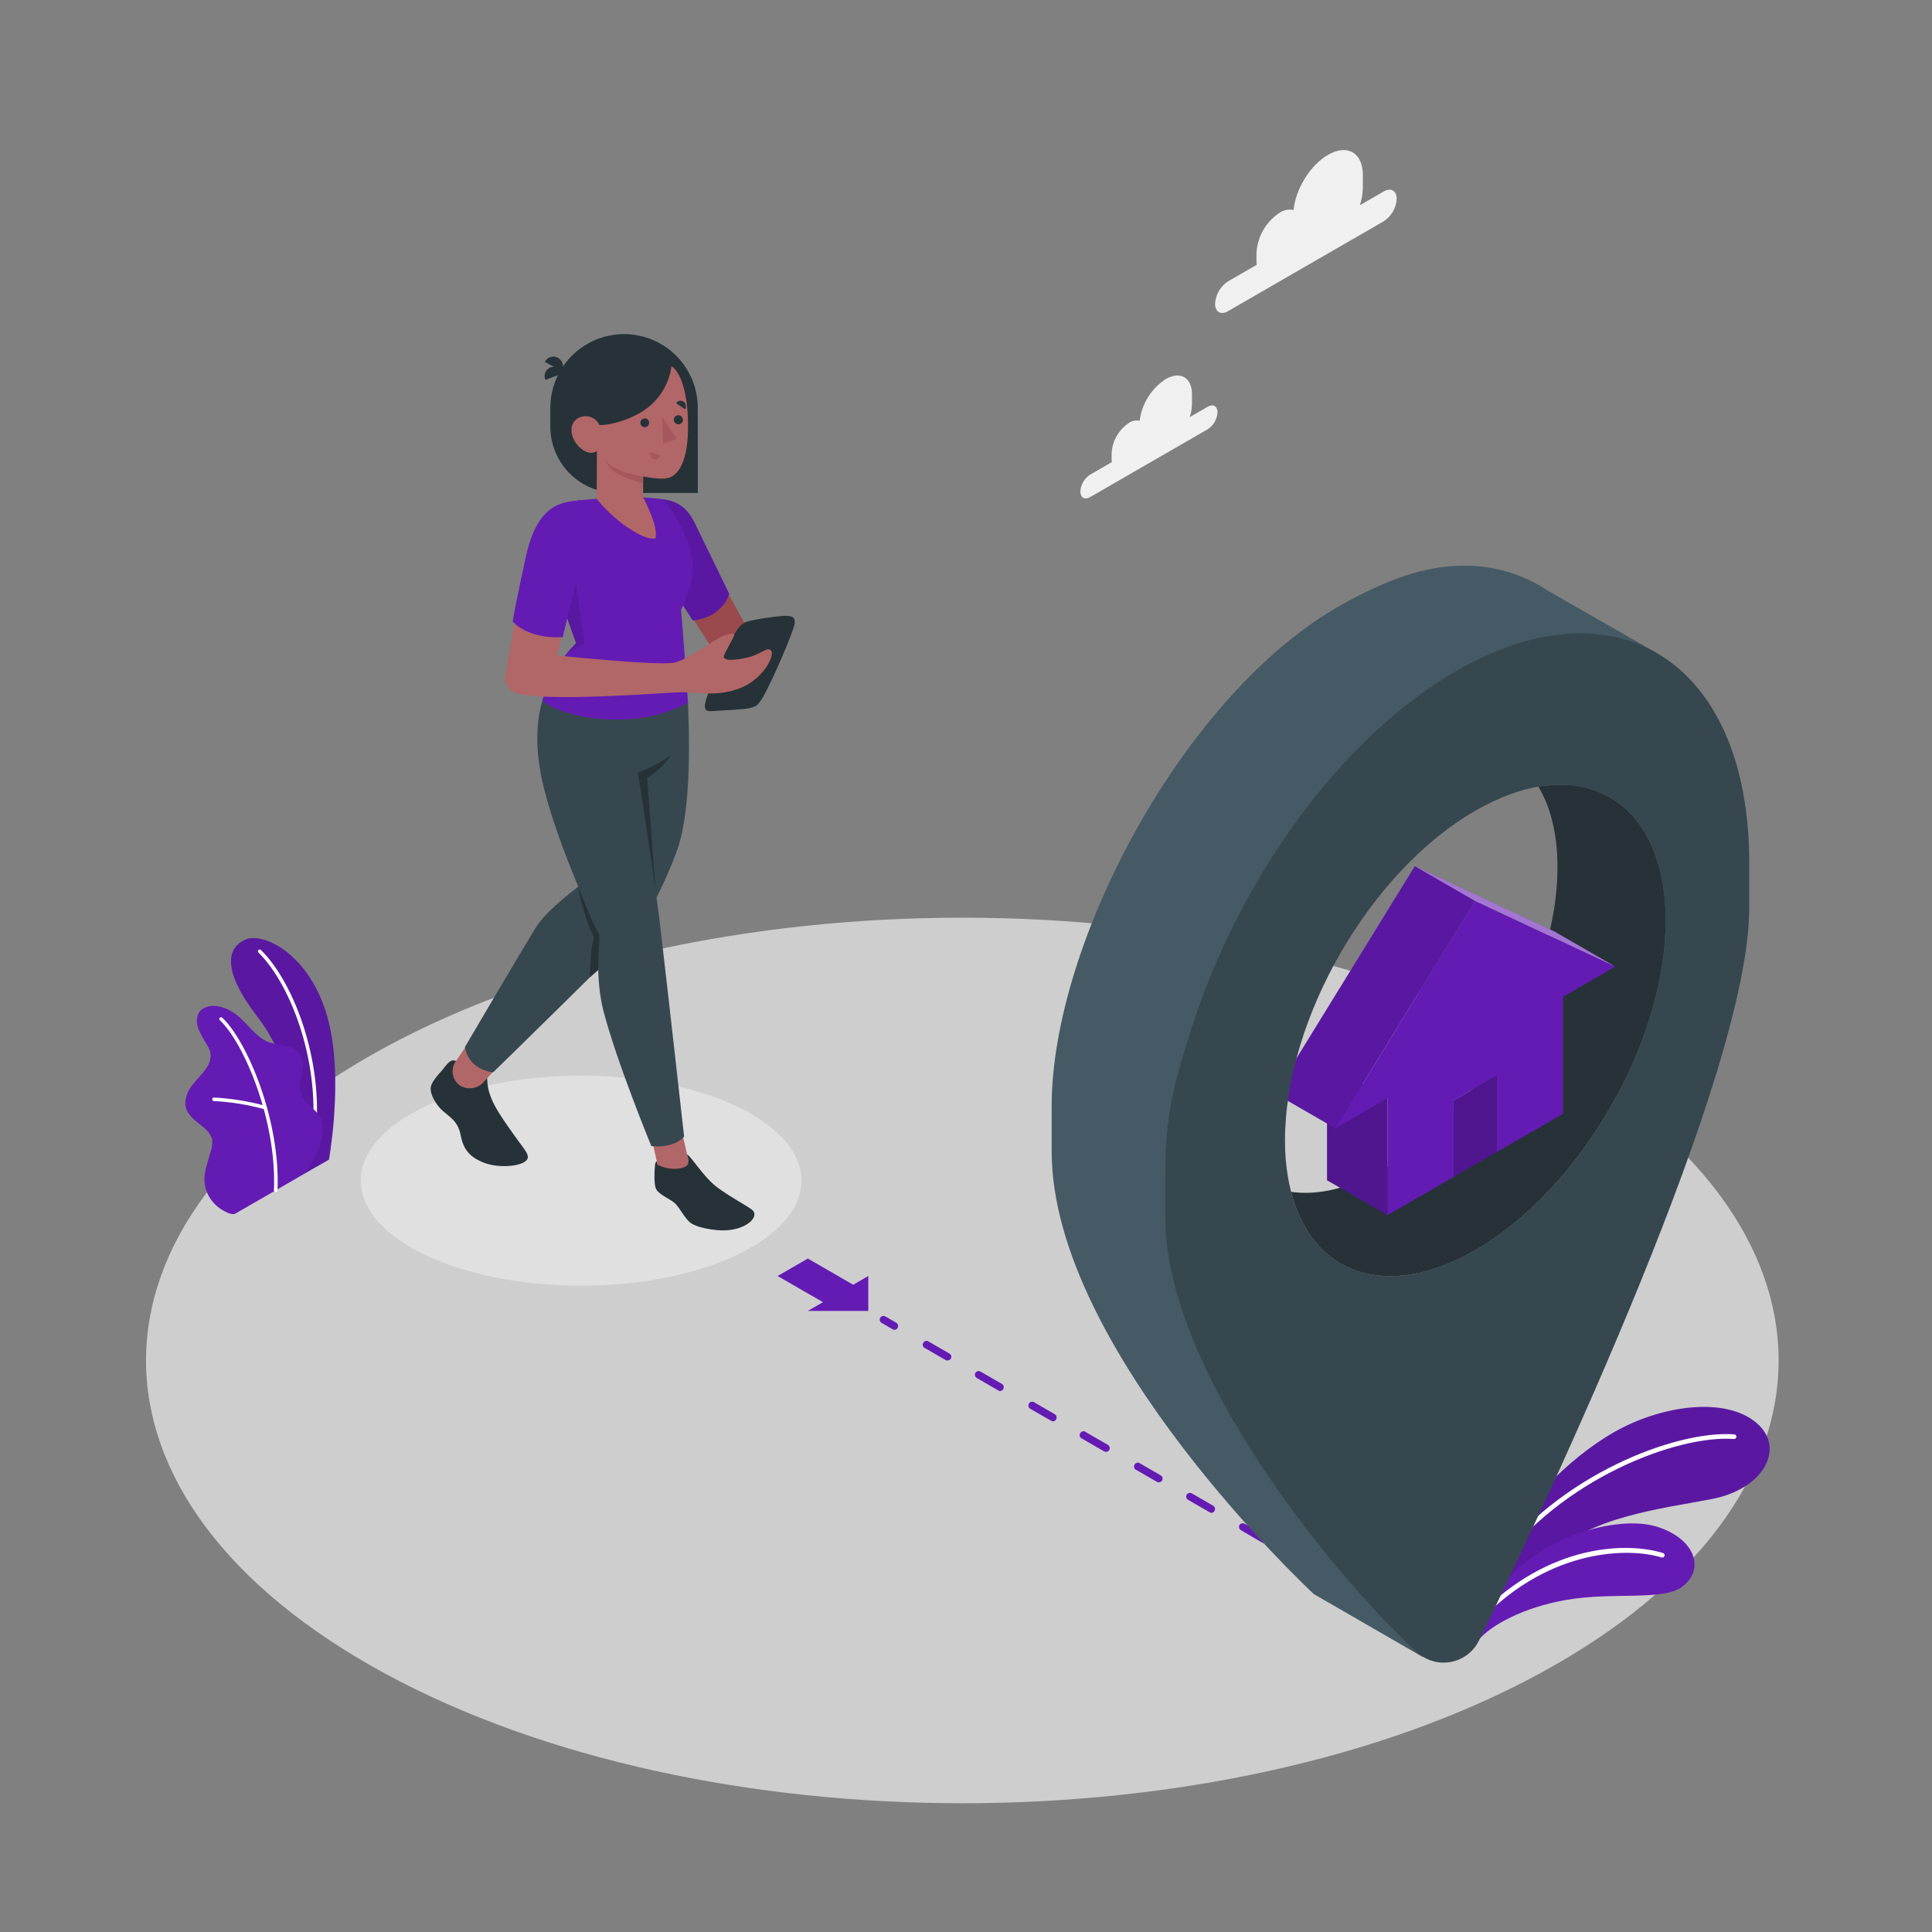 <svg width="200" height="200" viewBox="0 0 200 200" fill="none" xmlns="http://www.w3.org/2000/svg">
<rect x="0" y="0" width="200" height="200" fill="#808080" stroke="none"/>
<path opacity="0.7" d="M39.868 173.248C72.868 191.144 126.372 191.148 159.372 173.248C192.372 155.348 192.372 126.324 159.372 108.424C126.372 90.524 72.868 90.524 39.868 108.424C6.868 126.324 6.864 155.348 39.868 173.248Z" fill="#F0F0F0"/>
<path d="M60.156 133.092C72.755 133.092 82.968 128.224 82.968 122.22C82.968 116.216 72.755 111.348 60.156 111.348C47.557 111.348 37.344 116.216 37.344 122.22C37.344 128.224 47.557 133.092 60.156 133.092Z" fill="#E0E0E0"/>
<path d="M31.488 121.512L34.052 120.048C34.052 120.048 35.284 113.272 34.364 107.448C33.068 99.256 27.492 96.432 25.468 97.244C23.444 98.056 22.968 100.484 26.624 105.216C28.8 108 31.56 113.912 31.488 121.512Z" fill="#641BB4"/>
<g opacity="0.1">
<path d="M31.488 121.512L34.052 120.048C34.052 120.048 35.284 113.272 34.364 107.448C33.068 99.256 27.492 96.432 25.468 97.244C23.444 98.056 22.968 100.484 26.624 105.216C28.8 108 31.56 113.912 31.488 121.512Z" fill="black"/>
</g>
<path d="M32.42 118.26H32.4C32.352 118.252 32.309 118.226 32.28 118.187C32.251 118.149 32.238 118.1 32.244 118.052C33.296 110.4 30.212 102 26.748 98.6C26.715 98.566 26.697 98.52 26.697 98.472C26.697 98.425 26.716 98.379 26.749 98.345C26.782 98.311 26.827 98.291 26.875 98.289C26.922 98.287 26.969 98.304 27.004 98.336C30.532 101.784 33.676 110.336 32.604 118.104C32.597 118.148 32.575 118.188 32.541 118.216C32.507 118.245 32.464 118.261 32.42 118.26Z" fill="white"/>
<path d="M24.376 125.624C23.976 125.856 23.136 125.348 22.816 125.132C22.268 124.758 21.824 124.25 21.528 123.656C21.2 122.981 21.088 122.221 21.208 121.48C21.272 121.089 21.364 120.702 21.484 120.324L21.808 119.2C21.937 118.837 21.993 118.452 21.972 118.068C21.872 117.3 21.172 116.76 20.572 116.296C19.884 115.784 19.172 115.096 19.176 114.18C19.222 113.464 19.503 112.784 19.976 112.244C20.416 111.684 20.94 111.192 21.34 110.6C21.654 110.188 21.818 109.682 21.808 109.164C21.764 108.846 21.656 108.54 21.492 108.264C21.117 107.691 20.79 107.09 20.512 106.464C20.284 105.816 20.316 105.012 20.824 104.548C21.05 104.377 21.308 104.254 21.583 104.185C21.858 104.117 22.144 104.104 22.424 104.148C22.95 104.21 23.455 104.388 23.904 104.668C25.372 105.468 26.212 107.22 27.768 107.868C28.388 108.058 29.018 108.212 29.656 108.328C29.973 108.387 30.274 108.511 30.54 108.693C30.805 108.875 31.03 109.11 31.2 109.384C31.772 110.528 30.712 111.932 31.116 113.148C31.472 114.22 32.512 114.628 33.116 115.596C33.353 116.023 33.449 116.515 33.388 117C33.34 117.821 33.14 118.627 32.8 119.376C32.418 120.119 31.982 120.833 31.496 121.512C31.464 121.536 24.436 125.6 24.376 125.624Z" fill="#641BB4"/>
<path d="M28.536 123.404C28.512 123.404 28.488 123.398 28.466 123.389C28.445 123.379 28.425 123.365 28.408 123.347C28.392 123.33 28.379 123.309 28.371 123.287C28.363 123.264 28.359 123.24 28.36 123.216C28.66 115.956 25.24 107.944 22.76 105.616C22.743 105.6 22.729 105.58 22.719 105.559C22.709 105.537 22.704 105.514 22.703 105.49C22.702 105.466 22.706 105.442 22.715 105.42C22.723 105.398 22.736 105.377 22.752 105.36C22.768 105.343 22.788 105.329 22.809 105.319C22.831 105.309 22.855 105.304 22.878 105.303C22.902 105.302 22.926 105.306 22.948 105.315C22.97 105.323 22.991 105.336 23.008 105.352C25.544 107.724 29.036 115.872 28.728 123.228C28.727 123.252 28.722 123.276 28.712 123.299C28.702 123.321 28.688 123.341 28.67 123.357C28.652 123.374 28.631 123.386 28.608 123.394C28.585 123.402 28.56 123.406 28.536 123.404Z" fill="white"/>
<path d="M27.452 114.832H27.396C25.676 114.358 23.91 114.072 22.128 113.98C22.084 113.974 22.044 113.952 22.016 113.918C21.987 113.885 21.971 113.842 21.971 113.798C21.971 113.754 21.987 113.711 22.016 113.678C22.044 113.645 22.084 113.623 22.128 113.616C23.941 113.709 25.738 113.999 27.488 114.48C27.53 114.493 27.566 114.52 27.59 114.557C27.613 114.595 27.623 114.639 27.616 114.682C27.61 114.726 27.588 114.766 27.555 114.795C27.522 114.824 27.48 114.84 27.436 114.84L27.452 114.832Z" fill="white"/>
<path d="M156.708 158.444C158.088 155.444 163.108 150.228 168.008 147.764C172.908 145.3 179.104 144.7 182.036 147.484C184.764 150.076 182.464 154.16 177.236 155.172C172.008 156.184 164.492 157.008 160.532 161.08L154.168 165.384L156.708 158.444Z" fill="#641BB4"/>
<path opacity="0.1" d="M156.708 158.444C158.088 155.444 163.108 150.228 168.008 147.764C172.908 145.3 179.104 144.7 182.036 147.484C184.764 150.076 182.464 154.16 177.236 155.172C172.008 156.184 164.492 157.008 160.532 161.08L154.168 165.384L156.708 158.444Z" fill="black"/>
<path d="M154.604 162.444C154.654 162.462 154.708 162.464 154.758 162.449C154.809 162.433 154.853 162.402 154.884 162.36C161.592 153.044 173.684 148.528 179.492 148.964C179.556 148.968 179.619 148.947 179.668 148.905C179.717 148.864 179.747 148.804 179.752 148.74C179.754 148.709 179.75 148.677 179.74 148.647C179.73 148.617 179.714 148.589 179.693 148.565C179.672 148.542 179.647 148.522 179.619 148.508C179.59 148.494 179.56 148.486 179.528 148.484C173.616 148.036 161.3 152.62 154.492 162.084C154.474 162.11 154.46 162.139 154.453 162.17C154.446 162.201 154.445 162.232 154.45 162.264C154.455 162.295 154.467 162.325 154.484 162.352C154.5 162.378 154.522 162.402 154.548 162.42C154.565 162.432 154.584 162.44 154.604 162.444Z" fill="white"/>
<path d="M153.124 169.696C154.38 168.232 157.716 166.396 162.1 165.628C166.952 164.776 172.148 165.748 174.132 164.264C176.512 162.48 175.54 159.316 171.544 158.048C167.548 156.78 158.52 158.888 153.888 166.172L153.124 169.696Z" fill="#641BB4"/>
<path d="M153.2 167.6C153.244 167.616 153.292 167.619 153.337 167.608C153.382 167.598 153.424 167.574 153.456 167.54C160.62 160.212 168.724 160.208 172.008 161.228C172.038 161.237 172.07 161.241 172.101 161.238C172.133 161.234 172.163 161.225 172.191 161.21C172.219 161.196 172.244 161.175 172.264 161.151C172.284 161.126 172.299 161.098 172.308 161.068C172.318 161.038 172.322 161.007 172.319 160.975C172.317 160.944 172.308 160.913 172.293 160.885C172.279 160.857 172.259 160.832 172.235 160.812C172.21 160.792 172.182 160.777 172.152 160.768C168.52 159.64 160.424 159.724 153.108 167.204C153.086 167.226 153.068 167.253 153.056 167.282C153.044 167.311 153.037 167.343 153.037 167.374C153.037 167.406 153.044 167.437 153.056 167.466C153.068 167.495 153.086 167.522 153.108 167.544C153.134 167.57 153.165 167.589 153.2 167.6Z" fill="white"/>
<path d="M80.496 132.092L85.192 134.8L83.628 135.704H89.884V132.092L88.32 132.996L83.628 130.284L80.496 132.092Z" fill="#641BB4"/>
<path d="M92.616 137.668C92.549 137.668 92.482 137.65 92.424 137.616L91.256 136.94C91.171 136.886 91.11 136.802 91.084 136.705C91.058 136.608 91.069 136.505 91.116 136.416C91.169 136.329 91.253 136.266 91.352 136.239C91.45 136.213 91.554 136.224 91.644 136.272L92.812 136.948C92.877 136.996 92.926 137.062 92.953 137.138C92.979 137.215 92.982 137.297 92.961 137.375C92.94 137.453 92.895 137.523 92.834 137.575C92.772 137.627 92.696 137.66 92.616 137.668Z" fill="#641BB4"/>
<path d="M141.828 166.08C141.76 166.08 141.694 166.062 141.636 166.028L139.384 164.728C139.319 164.665 139.278 164.582 139.266 164.493C139.254 164.404 139.273 164.313 139.32 164.236C139.366 164.158 139.437 164.099 139.521 164.067C139.606 164.035 139.698 164.033 139.784 164.06L142.032 165.36C142.097 165.407 142.146 165.474 142.173 165.549C142.199 165.625 142.203 165.708 142.182 165.785C142.161 165.863 142.117 165.933 142.056 165.985C141.995 166.038 141.92 166.071 141.84 166.08H141.828ZM136.36 162.92C136.293 162.92 136.227 162.904 136.168 162.872L133.916 161.572C133.858 161.554 133.806 161.523 133.762 161.481C133.718 161.44 133.684 161.389 133.663 161.332C133.642 161.276 133.633 161.215 133.639 161.155C133.644 161.095 133.663 161.037 133.694 160.985C133.725 160.933 133.767 160.889 133.818 160.856C133.868 160.823 133.925 160.802 133.985 160.794C134.045 160.786 134.106 160.792 134.163 160.811C134.22 160.83 134.273 160.862 134.316 160.904L136.568 162.204C136.632 162.252 136.679 162.318 136.705 162.394C136.731 162.47 136.733 162.551 136.712 162.628C136.691 162.705 136.647 162.774 136.587 162.826C136.526 162.878 136.451 162.911 136.372 162.92H136.36ZM130.892 159.764C130.824 159.764 130.758 159.746 130.7 159.712L128.448 158.4C128.363 158.346 128.302 158.262 128.276 158.165C128.25 158.068 128.261 157.965 128.308 157.876C128.362 157.79 128.446 157.728 128.544 157.702C128.642 157.676 128.747 157.688 128.836 157.736L131.088 159.036C131.152 159.084 131.199 159.15 131.225 159.226C131.251 159.302 131.253 159.383 131.232 159.46C131.211 159.537 131.167 159.606 131.107 159.658C131.046 159.71 130.971 159.743 130.892 159.752V159.764ZM125.424 156.608C125.356 156.608 125.29 156.59 125.232 156.556L122.98 155.256C122.895 155.202 122.834 155.118 122.808 155.021C122.782 154.924 122.793 154.821 122.84 154.732C122.893 154.645 122.977 154.582 123.075 154.555C123.174 154.529 123.278 154.54 123.368 154.588L125.616 155.888C125.681 155.935 125.73 156.002 125.757 156.077C125.783 156.153 125.787 156.236 125.766 156.313C125.745 156.391 125.701 156.461 125.64 156.513C125.579 156.566 125.504 156.599 125.424 156.608ZM119.956 153.452C119.888 153.452 119.822 153.434 119.764 153.4L117.512 152.1C117.447 152.037 117.406 151.954 117.394 151.865C117.382 151.776 117.401 151.685 117.448 151.608C117.494 151.53 117.565 151.471 117.649 151.439C117.734 151.407 117.826 151.405 117.912 151.432L120.164 152.732C120.25 152.786 120.312 152.87 120.338 152.968C120.364 153.066 120.352 153.17 120.304 153.26C120.268 153.319 120.217 153.368 120.155 153.402C120.094 153.436 120.026 153.453 119.956 153.452ZM114.488 150.296C114.421 150.295 114.355 150.277 114.296 150.244L112.044 148.944C111.986 148.926 111.934 148.895 111.89 148.853C111.846 148.812 111.812 148.761 111.791 148.704C111.77 148.648 111.761 148.587 111.767 148.527C111.772 148.467 111.791 148.409 111.822 148.357C111.853 148.305 111.895 148.261 111.946 148.228C111.996 148.195 112.053 148.174 112.113 148.166C112.173 148.158 112.234 148.164 112.291 148.183C112.348 148.202 112.401 148.234 112.444 148.276L114.696 149.576C114.781 149.63 114.842 149.713 114.868 149.81C114.894 149.908 114.883 150.011 114.836 150.1C114.8 150.16 114.749 150.21 114.688 150.244C114.627 150.279 114.558 150.297 114.488 150.296ZM109.02 147.136C108.953 147.136 108.887 147.12 108.828 147.088L106.576 145.788C106.511 145.725 106.47 145.642 106.458 145.553C106.446 145.464 106.465 145.373 106.512 145.296C106.558 145.218 106.629 145.159 106.713 145.127C106.798 145.095 106.89 145.093 106.976 145.12L109.228 146.42C109.292 146.468 109.339 146.534 109.365 146.61C109.391 146.686 109.393 146.767 109.372 146.844C109.351 146.921 109.307 146.99 109.247 147.042C109.186 147.094 109.111 147.127 109.032 147.136H109.02ZM103.552 144C103.484 144 103.418 143.982 103.36 143.948L101.108 142.648C101.023 142.594 100.962 142.51 100.936 142.413C100.91 142.316 100.921 142.213 100.968 142.124C101.021 142.037 101.105 141.974 101.203 141.947C101.302 141.921 101.406 141.932 101.496 141.98L103.748 143.28C103.813 143.328 103.862 143.394 103.889 143.47C103.915 143.547 103.918 143.629 103.897 143.707C103.876 143.785 103.831 143.855 103.77 143.907C103.708 143.959 103.632 143.992 103.552 144ZM98.084 140.844C98.016 140.844 97.95 140.826 97.892 140.792L95.64 139.492C95.575 139.429 95.534 139.346 95.522 139.257C95.51 139.168 95.529 139.077 95.576 139C95.622 138.922 95.693 138.863 95.777 138.831C95.862 138.799 95.954 138.797 96.04 138.824L98.292 140.124C98.378 140.178 98.44 140.262 98.466 140.36C98.492 140.458 98.48 140.562 98.432 140.652C98.393 140.708 98.341 140.753 98.28 140.783C98.219 140.813 98.152 140.827 98.084 140.824V140.844Z" fill="#641BB4"/>
<path d="M146.212 168.608C146.145 168.608 146.079 168.592 146.02 168.56L144.852 167.884C144.767 167.83 144.706 167.746 144.68 167.649C144.654 167.552 144.665 167.449 144.712 167.36C144.765 167.273 144.849 167.21 144.947 167.183C145.046 167.157 145.15 167.168 145.24 167.216L146.404 167.892C146.467 167.94 146.515 168.006 146.541 168.081C146.567 168.156 146.57 168.238 146.549 168.314C146.528 168.391 146.485 168.46 146.425 168.513C146.365 168.565 146.291 168.598 146.212 168.608Z" fill="#641BB4"/>
<path d="M171.72 67.728L171.36 67.52L160.184 61.12C157.598 59.409 154.556 58.519 151.456 58.564C147.548 58.564 143.604 59.98 138.96 62.564C122.732 71.556 108.868 97.484 108.868 114.508V119.2C108.868 139.832 136.004 165.016 136.004 165.016L147.256 171.516C147.261 171.524 147.269 171.53 147.277 171.533C147.286 171.537 147.295 171.538 147.304 171.536C146.928 171.092 159.26 153.1 170.904 118.004C183.76 79.14 171.96 67.952 171.72 67.728ZM152.728 129.416C143.528 134.724 135.836 131.944 133.656 123.38C129.444 122.8 126.4 119.56 125.46 114.24C124.28 97.04 133.408 83.364 146.48 77.812C152.08 75.776 156.752 77.228 159.256 81.436C166.936 80.116 172.432 85.38 172.432 95.292C172.432 107.852 163.6 123.14 152.728 129.416Z" fill="#455A64"/>
<path d="M172.432 95.292C172.432 107.852 163.612 123.14 152.728 129.416C143.528 134.724 135.836 131.944 133.656 123.38C136.42 123.78 139.684 123.04 143.192 121.012C153.16 115.264 161.232 101.272 161.232 89.776C161.232 86.36 160.52 83.548 159.256 81.436C166.936 80.116 172.432 85.38 172.432 95.292Z" fill="#263238"/>
<path d="M137.376 122.18L143.628 125.792V113.68L137.376 110.068V122.18Z" fill="#641BB4"/>
<path opacity="0.2" d="M137.376 122.18L143.628 125.792V113.68L137.376 110.068V122.18Z" fill="black"/>
<path d="M167.212 100.064L152.72 93.272L138.228 116.8L143.628 113.68V125.792L150.476 121.84V113.916L154.96 111.328V119.248L161.816 115.288V103.176L167.212 100.064Z" fill="#641BB4"/>
<path d="M146.464 89.66L152.72 93.272L138.228 116.8L131.972 113.188L146.464 89.66Z" fill="#641BB4"/>
<path opacity="0.1" d="M146.464 89.66L152.72 93.272L138.228 116.8L131.972 113.188L146.464 89.66Z" fill="black"/>
<path d="M146.464 89.66L152.72 93.272L167.212 100.064L160.956 96.452L146.464 89.66Z" fill="#641BB4"/>
<path opacity="0.4" d="M146.464 89.66L152.72 93.272L167.212 100.064L160.956 96.452L146.464 89.66Z" fill="white"/>
<path d="M150.476 121.84L154.96 119.248V111.328L150.476 113.916V121.84Z" fill="#641BB4"/>
<path opacity="0.2" d="M150.476 121.84L154.96 119.248V111.328L150.476 113.916V121.84Z" fill="black"/>
<path d="M171.72 67.728L171.36 67.52C165.936 64.472 158.688 64.88 150.724 69.472C138.724 76.412 128.324 90.988 123.408 106.272C121.456 112.332 120.632 115.54 120.632 121.4V126.108C120.632 142.008 138.36 163.396 146.652 171.032C146.837 171.204 147.04 171.357 147.256 171.488C147.261 171.496 147.269 171.502 147.277 171.505C147.286 171.509 147.295 171.51 147.304 171.508C147.788 171.807 148.329 172.001 148.893 172.078C149.457 172.155 150.03 172.113 150.577 171.955C151.123 171.797 151.63 171.526 152.066 171.159C152.501 170.793 152.855 170.339 153.104 169.828C160.248 155.2 181.08 111.1 181.08 94V89.308C181.08 78.708 177.496 71.2 171.72 67.728ZM133.656 123.38C133.544 122.944 133.44 122.488 133.36 122.02C133.125 120.708 133.013 119.377 133.024 118.044C133.024 105.484 141.824 90.2 152.728 83.924C153.878 83.258 155.082 82.691 156.328 82.228C157.28 81.874 158.261 81.607 159.26 81.428C166.94 80.108 172.436 85.372 172.436 95.284C172.436 107.844 163.616 123.132 152.732 129.408C143.54 134.724 135.836 131.944 133.656 123.38Z" fill="#37474F"/>
<path d="M72.24 51.032H63.84C62.017 51.032 60.27 50.308 58.981 49.019C57.692 47.73 56.968 45.983 56.968 44.16V42.22C56.968 40.196 57.772 38.255 59.203 36.823C60.635 35.392 62.576 34.588 64.6 34.588C66.624 34.588 68.565 35.392 69.997 36.823C71.428 38.255 72.232 40.196 72.232 42.22L72.24 51.032Z" fill="#263238"/>
<path d="M58.188 38.42L56.4 37.472C56.456 37.353 56.537 37.246 56.635 37.159C56.734 37.071 56.85 37.005 56.975 36.964C57.1 36.922 57.233 36.906 57.364 36.917C57.496 36.928 57.623 36.966 57.74 37.028C57.979 37.158 58.159 37.375 58.242 37.634C58.326 37.894 58.306 38.175 58.188 38.42Z" fill="#263238"/>
<path d="M58.336 38.62L56.456 39.324C56.404 39.203 56.376 39.073 56.376 38.941C56.375 38.809 56.401 38.678 56.452 38.557C56.504 38.435 56.579 38.325 56.674 38.234C56.768 38.142 56.881 38.071 57.004 38.024C57.26 37.935 57.541 37.947 57.788 38.058C58.036 38.168 58.232 38.37 58.336 38.62Z" fill="#263238"/>
<path d="M75.024 60.772L77.336 65.008L74.124 67.764L70.912 62.784L75.024 60.772Z" fill="#9A4A4D"/>
<path d="M68.56 51.684C69.76 51.788 71.024 52.304 71.892 54.084L75.492 61.476C75.492 61.476 74.884 63.908 71.716 64.232L70.46 62.304L68.56 51.684Z" fill="#641BB4"/>
<path opacity="0.1" d="M68.56 51.684C69.76 51.788 71.024 52.304 71.892 54.084L75.492 61.476C75.492 61.476 74.884 63.908 71.716 64.232L70.46 62.304L68.56 51.684Z" fill="black"/>
<path d="M47.2 109.84C46.596 109.528 46.216 110.292 45.668 110.908C45.268 111.336 44.688 112.02 44.6 112.508C44.468 113.236 45.124 114.376 45.848 115.008C46.572 115.64 47.412 116.088 47.676 117.468C47.94 118.848 48.476 119.668 49.908 120.288C51.476 120.964 53.576 120.748 54.288 120.288C55.132 119.74 54.36 119.144 53.18 117.452C51.636 115.244 50.432 113.664 50.432 111.604L47.2 109.84Z" fill="#263238"/>
<path d="M48.436 108.028L47.168 109.888C46.9 110.274 46.795 110.75 46.876 111.213C46.957 111.676 47.217 112.088 47.6 112.36L47.64 112.388C48.025 112.619 48.478 112.708 48.922 112.639C49.366 112.571 49.771 112.349 50.068 112.012L52.044 109.852L48.436 108.028Z" fill="#B16668"/>
<path d="M71.224 72.768C71.304 75.136 71.72 83.768 69.992 88.3C69.034 90.873 67.828 93.347 66.392 95.688C65.876 96.572 51.048 111.008 51.048 111.008C51.048 111.008 48.528 110.824 48.128 108.384C48.128 108.384 54.204 98.052 55.52 95.936C56.836 93.82 61.496 90.568 61.496 90.568L61.072 70.708L71.224 72.768Z" fill="#37474F"/>
<path d="M68.447 122.223L71.583 121.51L70.545 116.943L67.409 117.656L68.447 122.223Z" fill="#B16668"/>
<path d="M66 80C67.074 79.008 68.036 77.902 68.868 76.7C71.268 73.388 70.896 70.448 70.896 70.448H69.912L56.948 70.712C55.66 72.82 55.38 76.016 55.816 79.112C56.716 85.572 62.068 96.752 62.068 96.752C61.992 97.636 61.62 101.348 62.468 104.64C63.8 109.84 67.424 118.64 67.424 118.64C67.424 118.64 69.692 118.964 70.82 117.652C70.82 117.652 68.82 99.808 68.272 95.252C67.676 90.284 66 80 66 80Z" fill="#37474F"/>
<path d="M71.232 119.96L71.128 119.512C71.46 119.576 72.868 121.912 74.264 122.928C75.792 124.04 77.12 124.696 77.804 125.2C78.716 125.868 77.404 127.244 75.144 127.364C74.028 127.424 71.996 127.084 71.368 126.492C70.74 125.9 70.288 124.892 69.792 124.492C69.296 124.092 68.288 123.692 67.948 123.144C67.764 122.844 67.732 122.096 67.756 121.456C67.78 120.816 67.792 120.224 67.996 120.232C67.996 120.3 68.072 120.576 68.072 120.576C68.662 120.874 69.319 121.019 69.98 120.996C70.508 120.964 71.492 120.84 71.232 119.96Z" fill="#263238"/>
<path d="M67.864 92.204C67.864 92.204 66.352 81.464 66 80C66 80 68.664 78.984 69.484 78.056C69.484 78.056 68.9 79.356 66.992 80.512L67.864 92.204Z" fill="#263238"/>
<path d="M59.856 91.788C59.856 91.788 61.416 95.88 62.064 96.764C62.064 96.764 61.9 99.808 61.924 100.424L61.08 101.156C61.08 101.156 61.04 98.6 61.48 97.052C60.71 95.376 60.164 93.606 59.856 91.788Z" fill="#263238"/>
<path d="M70.496 63.156C70.7 65.036 71.224 72.756 71.224 72.756C65.02 76.068 57.324 73.872 56.148 72.508C56.762 70.258 57.965 68.211 59.632 66.58L57.632 60.98C57.632 60.98 57.392 60.404 57.396 60.4C57.52 60.192 60.52 57.488 59.044 53.2C58.992 53.044 58.976 52.879 58.997 52.716C59.019 52.553 59.077 52.398 59.167 52.261C59.258 52.124 59.379 52.009 59.52 51.926C59.662 51.843 59.82 51.793 59.984 51.78L61.764 51.636L66.596 51.492C67.748 51.56 68.572 51.668 68.572 51.668C69.312 52.364 70.48 54.264 71.236 56.2C71.712 57.464 72.24 59.46 70.496 63.156Z" fill="#641BB4"/>
<path opacity="0.1" d="M58.916 63.008L59.624 60.268L60.5 66.596L58.728 67.58L59.632 66.592L58.716 64.036L58.916 63.008Z" fill="black"/>
<path d="M69.512 37.912C70.312 38.388 71.316 40.416 71.216 44.664C71.132 48.264 69.964 49.16 69.38 49.416C68.796 49.672 67.664 49.516 66.58 49.332V51.496C66.58 51.496 68.216 54.524 67.848 55.732C67.048 55.868 66.044 55.332 64.624 54.368C63.568 53.579 62.609 52.667 61.768 51.652L61.792 46.68C61.792 46.68 61.144 47.308 60.048 46.348C59.144 45.548 58.848 44.224 59.544 43.504C59.727 43.334 59.947 43.209 60.188 43.141C60.428 43.073 60.681 43.063 60.926 43.112C61.171 43.161 61.401 43.267 61.597 43.422C61.792 43.577 61.949 43.777 62.052 44.004C62.052 44.004 63.808 44.072 66.14 42.804C67.047 42.311 67.825 41.611 68.411 40.761C68.997 39.911 69.374 38.935 69.512 37.912Z" fill="#B16668"/>
<path d="M67.2 43.76C67.201 43.85 67.177 43.938 67.128 44.013C67.08 44.089 67.01 44.148 66.928 44.185C66.846 44.221 66.755 44.232 66.667 44.217C66.579 44.202 66.497 44.161 66.432 44.1C66.366 44.038 66.32 43.959 66.3 43.872C66.28 43.784 66.285 43.693 66.317 43.609C66.348 43.525 66.403 43.452 66.476 43.399C66.548 43.346 66.635 43.316 66.724 43.312C66.846 43.309 66.965 43.354 67.054 43.438C67.144 43.522 67.196 43.638 67.2 43.76Z" fill="#263238"/>
<g style="mix-blend-mode:multiply" opacity="0.5">
<path d="M67.316 46.8L68.368 47.136C68.349 47.206 68.316 47.272 68.27 47.329C68.225 47.386 68.169 47.434 68.106 47.469C68.042 47.504 67.972 47.526 67.899 47.533C67.827 47.541 67.754 47.533 67.684 47.512C67.542 47.464 67.425 47.363 67.356 47.23C67.287 47.098 67.273 46.943 67.316 46.8Z" fill="#9A4A4D"/>
</g>
<path d="M70.908 42.368L70 41.736C70.038 41.674 70.088 41.621 70.148 41.579C70.207 41.537 70.275 41.508 70.346 41.493C70.418 41.479 70.491 41.479 70.562 41.494C70.633 41.509 70.701 41.538 70.76 41.58C70.882 41.666 70.966 41.797 70.994 41.944C71.021 42.091 70.99 42.243 70.908 42.368Z" fill="#263238"/>
<path d="M70.696 43.432C70.701 43.493 70.694 43.553 70.675 43.611C70.656 43.669 70.625 43.722 70.586 43.768C70.546 43.814 70.497 43.851 70.442 43.878C70.388 43.905 70.329 43.92 70.268 43.924C70.174 43.933 70.08 43.913 69.997 43.868C69.915 43.822 69.847 43.753 69.805 43.669C69.761 43.585 69.745 43.491 69.756 43.397C69.767 43.303 69.807 43.215 69.868 43.144C69.93 43.073 70.012 43.022 70.103 42.998C70.194 42.974 70.29 42.977 70.38 43.008C70.469 43.039 70.546 43.096 70.603 43.172C70.659 43.247 70.692 43.338 70.696 43.432Z" fill="#263238"/>
<g style="mix-blend-mode:multiply" opacity="0.5">
<path d="M68.56 43.176L68.632 45.9L70.068 45.456L68.56 43.176Z" fill="#9A4A4D"/>
</g>
<g style="mix-blend-mode:multiply" opacity="0.5">
<path d="M66.564 49.332C65.404 49.18 63.02 48.496 62.648 47.552C62.798 48.028 63.09 48.447 63.484 48.752C64.196 49.36 66.564 50.048 66.564 50.048V49.332Z" fill="#9A4A4D"/>
</g>
<path d="M52.312 69.968C52.34 69.568 53.072 65.42 53.572 63.096L58.46 64.592L57.66 67.852L53.6 71.784C53.192 71.708 52.829 71.476 52.588 71.137C52.348 70.798 52.249 70.379 52.312 69.968Z" fill="#B16668"/>
<path d="M59.972 51.796C58.096 51.96 55.624 52.24 54.448 57.58C53.344 62.584 53.072 64.332 53.072 64.332C53.072 64.332 54.516 66.16 58.252 65.96L59.624 60.268C62.124 56.976 61.32 54.62 59.972 51.796Z" fill="#641BB4"/>
<path d="M75.776 66.096C76.448 64.848 76.616 64.792 77.012 64.496C77.408 64.2 79.864 63.856 80.88 63.772C82.08 63.672 82.5 63.892 82.168 64.92C81.456 67.12 79.296 71.792 78.812 72.44C78.496 72.84 78.432 73.24 77.088 73.384C75.832 73.508 74.256 73.576 73.792 73.604C73.328 73.632 72.688 73.748 73.104 72.384C73.633 70.841 74.246 69.328 74.94 67.852C75.456 66.748 75.776 66.096 75.776 66.096Z" fill="#263238"/>
<path d="M57.676 67.852C57.676 67.852 68.54 69 69.944 68.564C71.348 68.128 73.244 66.72 74.26 66.14C75.276 65.56 76.004 65.508 76.004 65.74C76.004 65.972 75.136 67.312 74.94 67.86C74.744 68.408 75.876 68.408 77.364 68.068C78.852 67.728 79.448 66.868 79.836 67.364C80.224 67.86 79.012 70.344 76.54 71.268C74.068 72.192 72.232 71.58 70.192 71.668C68.152 71.756 56.448 72.668 53.612 71.776C53.54 71.325 53.594 70.862 53.767 70.439C53.94 70.016 54.225 69.648 54.592 69.376C55.509 68.669 56.557 68.151 57.676 67.852Z" fill="#B16668"/>
<path d="M127.116 29.132L130.096 27.412C130.08 27.291 130.072 27.17 130.072 27.048V26.184C130.117 25.35 130.358 24.538 130.774 23.814C131.191 23.09 131.773 22.474 132.472 22.016C132.68 21.876 132.915 21.779 133.162 21.731C133.409 21.684 133.662 21.687 133.908 21.74C134.128 19.556 135.64 17.088 137.48 16.028C139.48 14.88 141.08 15.808 141.08 18.108V19.396C141.072 20.024 140.97 20.647 140.776 21.244L143.252 19.816C143.988 19.392 144.584 19.736 144.584 20.588C144.559 21.051 144.425 21.502 144.194 21.903C143.963 22.305 143.64 22.646 143.252 22.9L127.116 32.216C126.38 32.64 125.784 32.296 125.784 31.444C125.809 30.981 125.942 30.531 126.174 30.129C126.405 29.727 126.728 29.386 127.116 29.132Z" fill="#F0F0F0"/>
<path d="M112.848 49.136L115.096 47.836C115.083 47.745 115.076 47.652 115.076 47.56V46.912C115.11 46.282 115.293 45.668 115.608 45.121C115.924 44.574 116.364 44.109 116.892 43.764C117.049 43.658 117.226 43.584 117.413 43.549C117.599 43.513 117.791 43.515 117.976 43.556C118.087 42.685 118.386 41.849 118.851 41.104C119.317 40.36 119.938 39.725 120.672 39.244C122.172 38.376 123.392 39.08 123.392 40.812V41.788C123.385 42.261 123.307 42.73 123.16 43.18L125.028 42.104C125.584 41.784 126.036 42.044 126.036 42.684C126.017 43.034 125.915 43.374 125.74 43.678C125.565 43.982 125.321 44.24 125.028 44.432L112.848 51.46C112.292 51.784 111.84 51.524 111.84 50.88C111.859 50.531 111.96 50.19 112.135 49.887C112.31 49.584 112.555 49.327 112.848 49.136Z" fill="#F0F0F0"/>
</svg>
